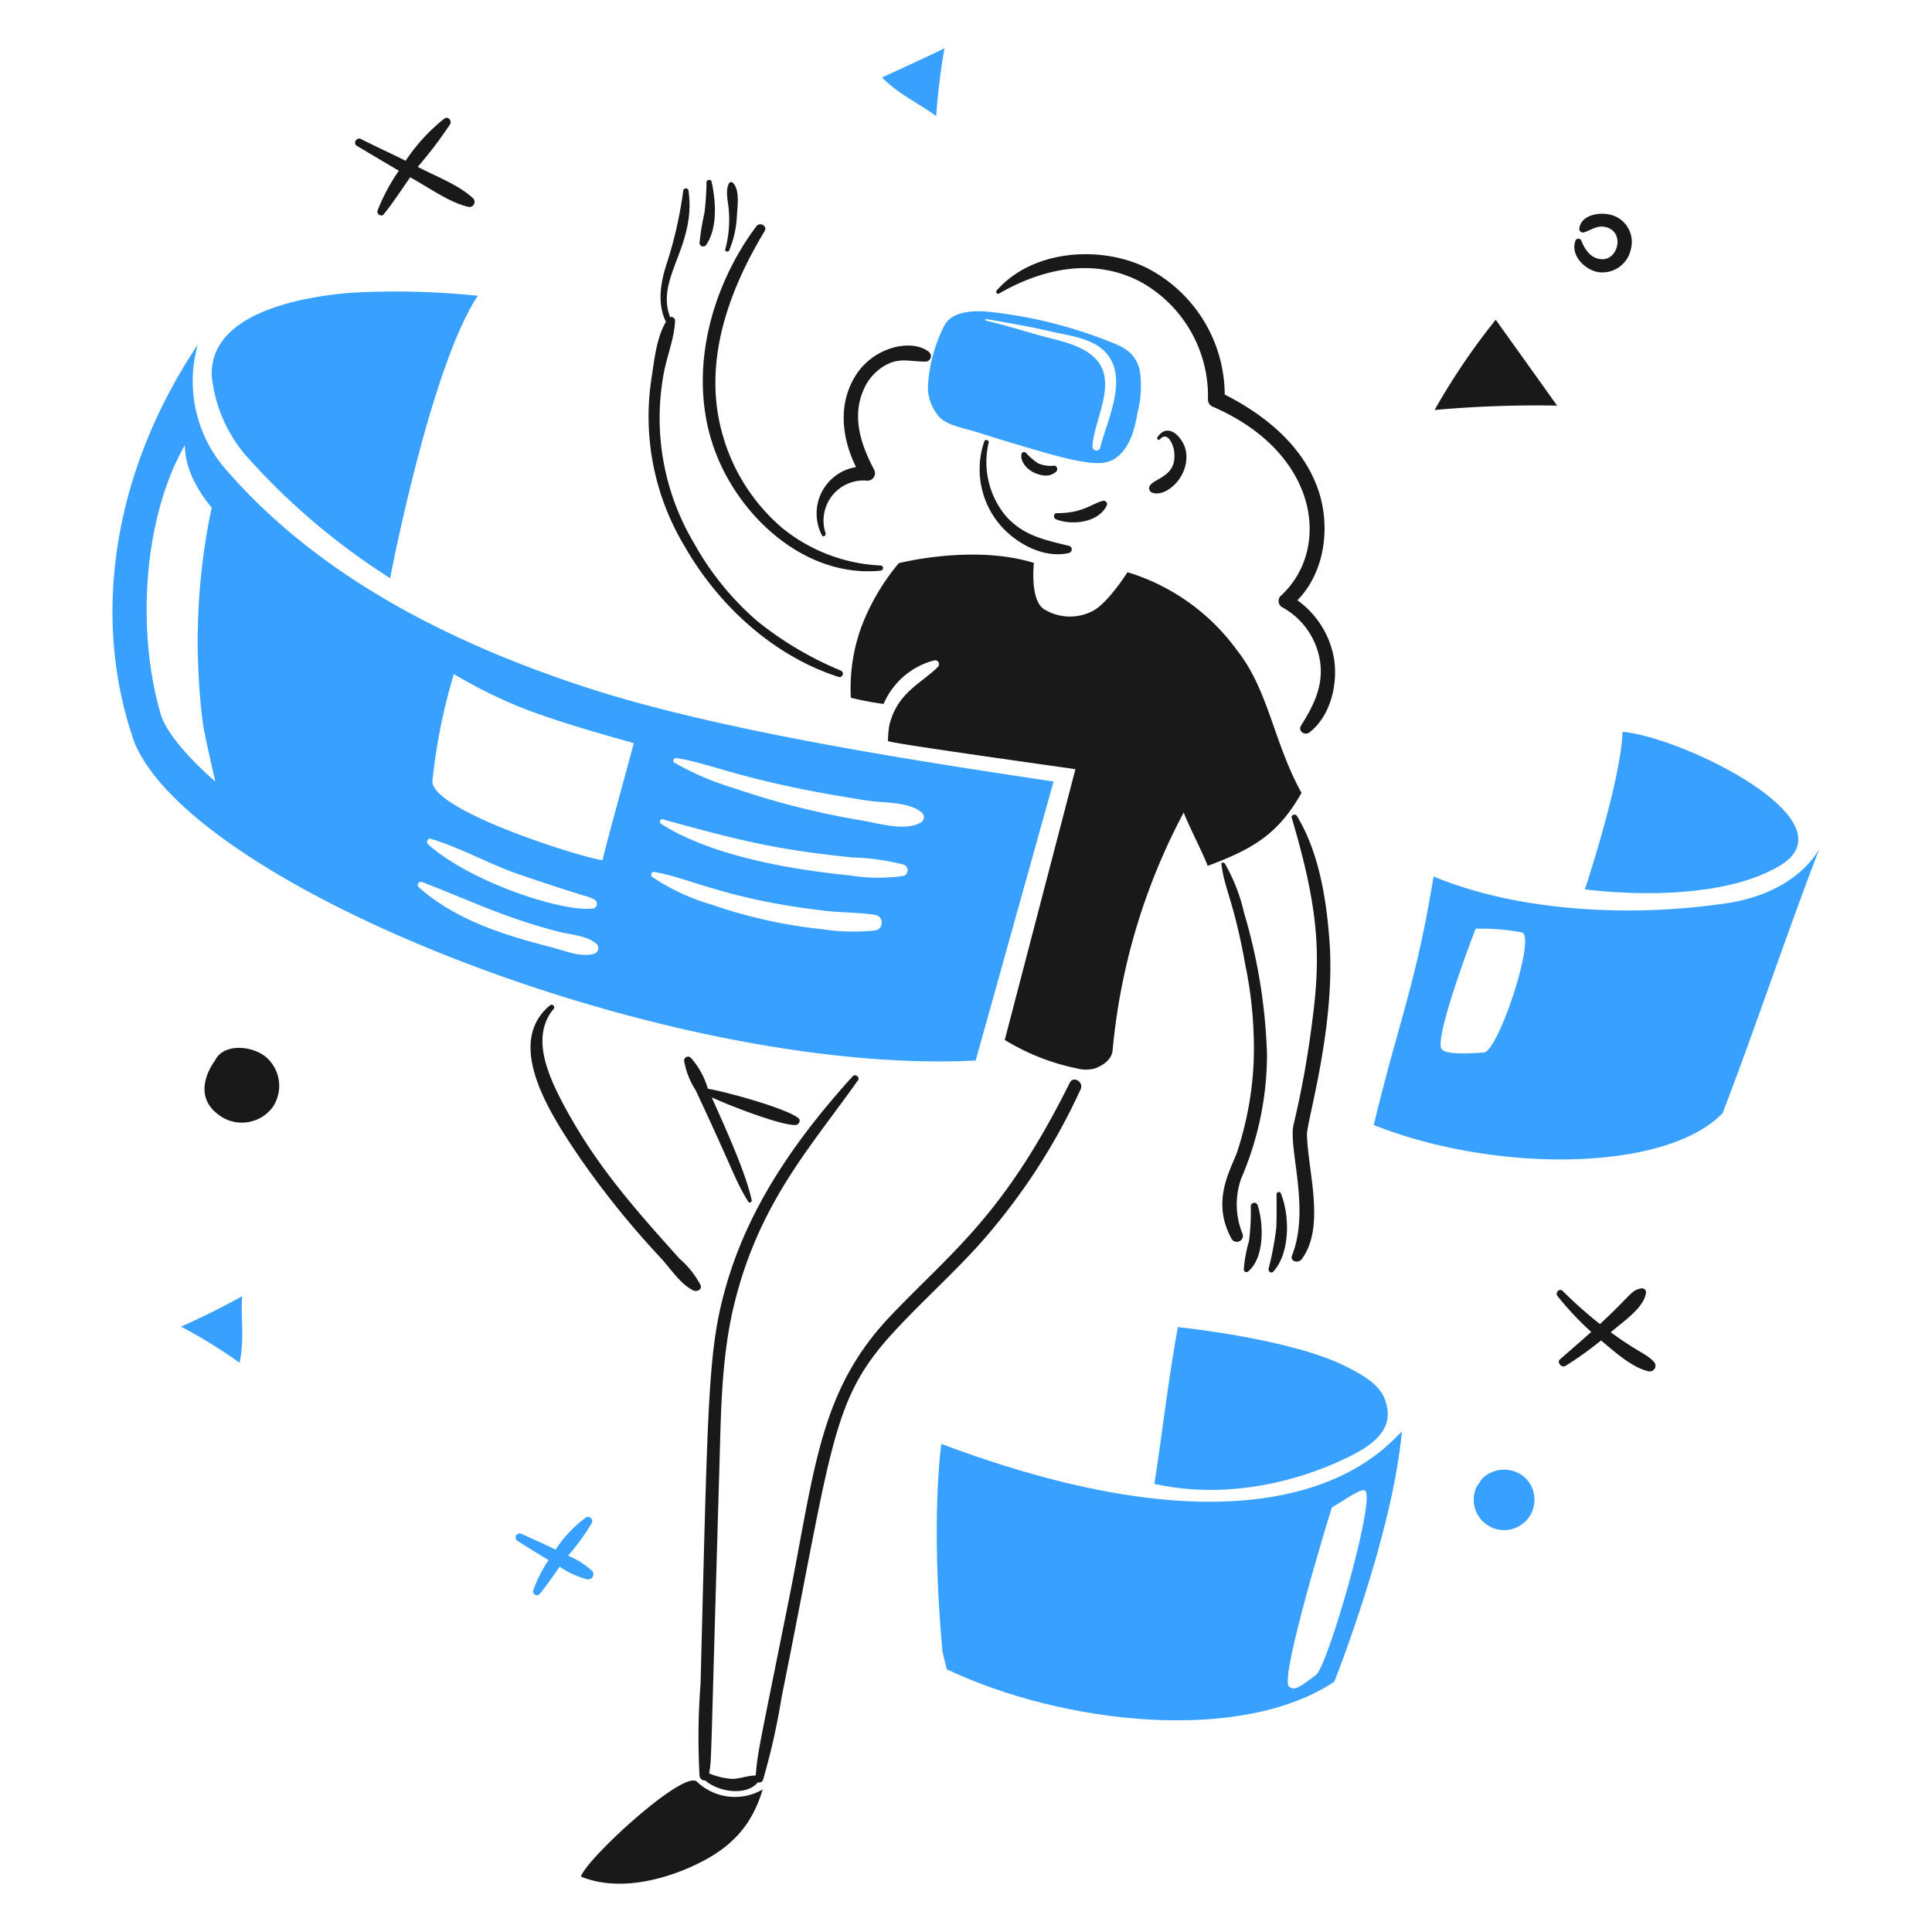 <svg viewBox="0 0 200 200" xmlns="http://www.w3.org/2000/svg"><path d="M167.966,75.756c-.186,5.2-3.9,16.308-3.9,16.308s12.971,1.842,20.151-2.428C192.041,84.991,174.132,76.29,167.966,75.756Z" fill="#38a1ff"></path><path d="M119.5,153.613c.72-4.511,1.468-11.023,2.428-16.228,0,0,11.718,1.174,17.429,4.084,1.442.72,3.363,1.761,3.951,3.256.747,1.868.48,3.656-2.349,5.365C138.927,151.317,129.8,155.881,119.5,153.613Z" fill="#38a1ff"></path><path d="M118,38.39c-.374-1.655-1.388-2.349-2.909-2.936a47.192,47.192,0,0,0-12.945-3.2c-1.468-.107-3.63-.027-4.4,1.468a15.977,15.977,0,0,0-1.682,6.139,4.644,4.644,0,0,0,1.281,3.416c.935.828,2.59,1.068,3.737,1.442.1.033,8.18,2.607,10.543,2.989,1.254.213,2.722.507,3.844-.267,1.521-1.068,2-3.043,2.3-4.778A10.951,10.951,0,0,0,118,38.39Zm-4.111,7.953a.409.409,0,0,1-.8-.106c.16-3.016,2.989-7.127-.187-9.555-1.468-1.148-3.763-1.522-5.525-2.029s-3.55-1.041-5.338-1.468c-.106-.026-.053-.16.027-.16,2.322.4,4.644.8,6.939,1.334,1.735.4,3.977.668,5.312,1.976C116.961,38.95,114.612,43.434,113.891,46.343Z" fill="#38a1ff"></path><path d="M101.881,45.73a8.884,8.884,0,0,0,1.441,8.354c1.6,2.055,4.7,3.817,7.367,3.149a.379.379,0,0,0,0-.72c-2.509-.614-4.724-1.041-6.539-3.07a8.733,8.733,0,0,1-1.815-7.58A.237.237,0,1,0,101.881,45.73Z" fill="#191919"></path><path d="M109.328,53.764c1.642.646,4.377.347,5.231-1.415a.348.348,0,0,0-.374-.507c-1.3.359-2.1,1.281-4.777,1.281C109.034,53.123,109.005,53.636,109.328,53.764Z" fill="#191919"></path><path d="M105.751,46.984c-.194.791.664,2.021,2.322,2.242a1.638,1.638,0,0,0,1.2-.347c.294-.187.187-.72-.187-.667a3.2,3.2,0,0,1-1.654-.267,6.784,6.784,0,0,1-1.228-1.068A.27.27,0,0,0,105.751,46.984Z" fill="#191919"></path><path d="M120.084,45.463c.827-.881,1.361.64,1.441,1.121.416,2.592-1.658,2.8-2.429,3.6a.5.5,0,0,0,.214.827c1.4.493,3.843-1.663,3.47-4.217-.187-1.361-1.842-3.256-2.963-1.521A.164.164,0,0,0,120.084,45.463Z" fill="#191919"></path><path d="M96.223,36.495c-1.605-1.49-5.923-.719-7.821,2.669-1.659,2.892-1.213,6.31.216,9.188a4.866,4.866,0,0,0-3.525,7.066c.053.214.453.054.374-.213a4.146,4.146,0,0,1,4.35-5.445.779.779,0,0,0,.667-1.148c-1.325-2.49-2.3-5.365-1.147-8.114a5.276,5.276,0,0,1,2.588-2.829c1.361-.64,2.483-.213,3.9-.24A.561.561,0,0,0,96.223,36.495Z" fill="#191919"></path><path d="M138.1,68.2a9.407,9.407,0,0,0-3.79-6.059c2.882-2.962,3.47-7.713,2.108-11.557-1.6-4.51-5.5-7.633-9.635-9.742a14.811,14.811,0,0,0-8.114-13.131c-4.8-2.349-11.8-1.842-15.48,2.348-.16.161.026.454.24.321,4.511-2.589,9.769-3.737,14.6-1.228a13.529,13.529,0,0,1,7.019,12.2.81.81,0,0,0,.427.721c11.089,4.753,12.383,14.8,7.1,19.618a.745.745,0,0,0,.16,1.174,7.681,7.681,0,0,1,3.95,5.845c.267,2.456-.747,4.4-2,6.406-.348.587.4,1.068.88.694C137.753,74.1,138.509,70.817,138.1,68.2Z" fill="#191919"></path><path d="M126.436,89.422c.318,2.665,1.279,3.755,2.509,10.623a42.143,42.143,0,0,1,.827,10.036,34.589,34.589,0,0,1-1.708,9.181c-.674,1.88-2.729,5.078-.56,9a.631.631,0,0,0,1.147-.481,8.039,8.039,0,0,1-.16-5.792,32.535,32.535,0,0,0,2.669-12.838,57.4,57.4,0,0,0-2.375-14.653,18.441,18.441,0,0,0-2-5.124C126.65,89.262,126.409,89.289,126.436,89.422Z" fill="#191919"></path><path d="M133.723,84.671c2.812,9.485,3.023,14.178,2.135,20.925a99.622,99.622,0,0,1-1.975,10.943c-.46,2.56,1.744,8.693-.133,13.426-.241.614.64.854.987.4,2.52-3.335.633-9.169.56-12.945,0-1.412,3-11.3,2.323-20.1-.321-4.3-1.095-9.154-3.39-12.891C134.043,84.217,133.616,84.378,133.723,84.671Z" fill="#191919"></path><path d="M132.148,123.612c0,1.148.027,2.3-.027,3.47a32.523,32.523,0,0,1-.8,4.271c-.053.267.267.507.481.294,1.762-1.9,1.735-5.846.774-8.141C132.468,123.292,132.148,123.426,132.148,123.612Z" fill="#191919"></path><path d="M129.479,124.867a23.617,23.617,0,0,1-.187,3.63,13.886,13.886,0,0,0-.534,2.936.274.274,0,0,0,.454.187c1.708-1.442,1.6-4.938.987-6.833A.366.366,0,0,0,129.479,124.867Z" fill="#191919"></path><path d="M91.178,58.541a17.41,17.41,0,0,1-10.222-3.9,19.7,19.7,0,0,1-6.166-9.688c-2.082-7.314.561-14.734,4.351-21.006.347-.56-.481-1.014-.855-.507-4.724,6.326-7.046,15.08-4.457,22.714,2.4,7.1,9.4,13.719,17.349,12.918A.268.268,0,0,0,91.178,58.541Z" fill="#191919"></path><path d="M87.068,69.431a35.17,35.17,0,0,1-8.728-5.178,29.818,29.818,0,0,1-6.486-8.007,25.321,25.321,0,0,1-3.2-17.269c.294-1.895,1.148-3.843,1.228-5.765a.384.384,0,0,0-.507-.374C67.8,28.8,72.118,25.511,71.267,19.706c-.027-.266-.481-.266-.534,0a42.612,42.612,0,0,1-1.628,7.314c-.694,2.055-1.13,4.32-.169,6.295-.987,1.681-1.192,3.927-1.486,5.8a26.039,26.039,0,0,0,3.417,17.429C74.336,62.625,80.048,67.91,86.8,70.071A.348.348,0,0,0,87.068,69.431Z" fill="#191919"></path><path d="M73.135,18.879a28.645,28.645,0,0,1-.213,3.176,24.833,24.833,0,0,0-.507,3.1.377.377,0,0,0,.694.187c1.2-1.761.987-4.564.56-6.512C73.616,18.505,73.139,18.586,73.135,18.879Z" fill="#191919"></path><path d="M75.484,25.925a10.512,10.512,0,0,0,.8-3.6c.053-.961.32-2.642-.4-3.39a.265.265,0,0,0-.427.054c-.427.827-.026,2.055,0,2.963a11.7,11.7,0,0,1-.373,3.843C74.977,26.005,75.378,26.166,75.484,25.925Z" fill="#191919"></path><path d="M56.934,104.075c-4.814,3.982.187,11.424,2.776,15.32a91.167,91.167,0,0,0,8.7,10.837c.988,1.068,2.055,2.749,3.39,3.363.347.16.907-.107.72-.561a9.39,9.39,0,0,0-2.188-2.749c-4.967-5.533-9.02-10.1-12.438-16.788-1.335-2.669-2.829-6.379-.587-9.048A.265.265,0,0,0,56.934,104.075Z" fill="#191919"></path><path d="M82.664,115.766c-1.128-.985-7.3-2.7-9.39-3.062a8.2,8.2,0,0,0-1.767-3.211.412.412,0,0,0-.694.294,8.182,8.182,0,0,0,1.2,3.069c4.071,8.675,3.972,9.119,5.418,11.5a.2.2,0,0,0,.374-.16c-.575-2.588-2.23-6.382-4.132-10.6,2.27,1.039,7.346,2.953,8.7,2.863C82.69,116.433,82.934,116,82.664,115.766Z" fill="#191919"></path><path d="M110.742,112.083c-6.792,13.659-12.03,17.314-18.389,23.967-7.437,7.719-7.929,15.6-10.57,28.933-3.189,15.944-3.346,16.266-3.551,18.819-.821-.013-1.691.37-2.508.345a7.6,7.6,0,0,1-2.312-.564c.276-1.9.091,1.061,1.058-31.652.16-5.391.187-10.863,1.361-16.174,2.5-10.958,7.865-16.706,13-23.941.214-.294-.294-.7-.56-.4-5.747,6.345-10.73,13.372-13.105,21.7-1.884,6.576-1.877,11.359-2.643,41.157a71.769,71.769,0,0,0-.106,9.582.56.56,0,0,0,.6.465c1.339,1.181,4.256,1.641,5.436.184a.422.422,0,0,0,.533-.249,69.8,69.8,0,0,0,1.921-8.541c5.411-26.778,5.082-30.895,11.958-38.194,3.389-3.63,7.1-6.833,10.222-10.7a64.032,64.032,0,0,0,8.781-14.065C112.21,112,111.116,111.335,110.742,112.083Z" fill="#191919"></path><path d="M72.148,184.44c-1.337-1.306-11.424,7.954-12.011,9.822,3.683,1.522,8.274.481,11.877-1.227s5.792-3.951,6.94-7.794A5.69,5.69,0,0,1,72.148,184.44Z" fill="#191919"></path><path d="M49.247,30.943c-4.837,7.768-8.861,28.906-8.861,28.906a70.152,70.152,0,0,1-14.92-12.678,15,15,0,0,1-3.55-8.327c-.16-6.62,9.769-8.168,14.493-8.541a82.35,82.35,0,0,1,13.078.32A1.8,1.8,0,0,0,49.247,30.943Z" fill="#38a1ff"></path><path d="M27.521,109.413c-1.488-1.209-4.374-1.4-5.231.32-.043.086-2.99,3.775.854,6.006a3.985,3.985,0,0,0,5.1-1.148A3.94,3.94,0,0,0,27.521,109.413Z" fill="#191919"></path><path d="M152.86,153.906a3.145,3.145,0,1,0,4.831-1.094,3.255,3.255,0,0,0-4.271.267Z" fill="#38a1ff"></path><path d="M48.981,20.534c-1.5-1.393-3.665-2.188-5.738-3.259a43.845,43.845,0,0,0,3.362-4.428c.187-.347-.214-.827-.587-.587a18.9,18.9,0,0,0-4.024,4.382c-1.533-.765-3.1-1.472-4.624-2.247-.458-.232-.881.454-.4.721,1.446.852,2.879,1.719,4.319,2.557a19.855,19.855,0,0,0-2.211,4.142c-.114.345.4.667.641.374.983-1.207,1.836-2.545,2.745-3.841,2.3,1.3,4.074,2.6,6.009,3.067A.532.532,0,0,0,48.981,20.534Z" fill="#191919"></path><path d="M61.285,162.608a8.436,8.436,0,0,0-2.483-1.564,22.074,22.074,0,0,0,2.456-3.374c.187-.347-.218-.809-.587-.588a12.67,12.67,0,0,0-3.155,3.334c-1.154-.574-2.347-1.089-3.518-1.625a.419.419,0,0,0-.427.72c1.069.678,2.127,1.34,3.217,1.988a14.536,14.536,0,0,0-1.589,3.137c-.115.371.4.691.641.4.761-.909,1.419-1.89,2.1-2.85a8.9,8.9,0,0,0,2.834,1.3A.531.531,0,0,0,61.285,162.608Z" fill="#38a1ff"></path><path d="M163.082,24.938c-.533,1.505.988,2.989,2.349,3.229a3.013,3.013,0,0,0,3.39-2.348,2.907,2.907,0,0,0-1.869-3.524c-1.2-.4-3.283-.133-3.469,1.388a.383.383,0,0,0,.48.374c.774-.24,1.334-.747,2.216-.561,2.063.452,1.356,3.442-.374,3.337-1.121-.054-1.735-.988-2.109-1.922A.325.325,0,0,0,163.082,24.938Z" fill="#191919"></path><path d="M154.835,33.1a69.549,69.549,0,0,0-6.326,9.342,118.073,118.073,0,0,1,12.678-.454C159.372,39.431,156.427,35.324,154.835,33.1Z" fill="#191919"></path><path d="M91.311,8.016c1.709,1.762,3.9,2.722,5.6,4A69.073,69.073,0,0,1,97.771,5C96.2,5.774,92.931,7.273,91.311,8.016Z" fill="#38a1ff"></path><path d="M24.8,141.068c.534-2.4.107-4.751.267-6.886-2.055,1.148-4.164,2.189-6.326,3.149A53.135,53.135,0,0,1,24.8,141.068Z" fill="#38a1ff"></path><path d="M171.2,140.961c-.834-.87-1.5-.894-4.453-3.044,1.357-1.181,3.466-2.542,3.652-4.135a.421.421,0,0,0-.533-.4c-1.025.171-1.035.738-4.241,3.684a43.866,43.866,0,0,1-3.846-3.417c-.348-.347-.833.164-.534.534a31.939,31.939,0,0,0,3.478,3.7c-1.066.953-2.152,1.89-3.238,2.84-.347.294.16.934.587.667a36.713,36.713,0,0,0,3.669-2.627c1.438,1.206,3.225,2.808,4.9,3.188A.59.59,0,0,0,171.2,140.961Z" fill="#191919"></path><path d="M178.723,93.506c-10.036,1.494-21.7.827-30.32-2.776-1.869,11.37-3.523,14.653-6.193,25.73,12.625,5.017,30.267,4.857,36.113-1.228,3.363-8.728,6.672-18.71,10.035-27.411C188.358,87.821,186.223,92.385,178.723,93.506ZM153.607,108.96c-1.494.08-3.71.24-4.324-.294-1.014-.908,3.47-12.518,3.47-12.518a21.769,21.769,0,0,1,4.778.374C159.079,96.842,155.1,108.853,153.607,108.96Z" fill="#38a1ff"></path><path d="M97.45,149.476s-1.148,7.553.107,21.459l.454,1.868c12.091,5.739,30.507,7.714,40.116,1.281,0,0,6.032-15.133,6.992-25.889C143.6,149.5,133.563,163.035,97.45,149.476Zm38.782,23.914c-1.522,1.121-2.189,1.735-2.8,1.2-1.014-.907,4.431-18.523,4.431-18.523,1.628-.987,3.2-2.135,3.5-1.708C142.291,155.641,137.433,172.51,136.232,173.39Z" fill="#38a1ff"></path><path d="M128.118,67.4a21.885,21.885,0,0,0-11.4-8.167s-2.082,3.31-3.684,4.057a5.089,5.089,0,0,1-5.017-.267c-1.415-1.014-.988-4.751-.988-4.751-6.3-1.948-13.986.027-13.986.027A22.9,22.9,0,0,0,89.2,64.813a18.535,18.535,0,0,0-1.121,7.42,34.367,34.367,0,0,0,3.39.641A7.857,7.857,0,0,1,96.7,68.363a.405.405,0,0,1,.4.668c-1.736,1.736-4.241,2.671-5.044,6.085a10.819,10.819,0,0,0-.134,1.6c.481.267,17.616,2.643,19.405,2.91l-7.314,28.025a23.064,23.064,0,0,0,7.393,2.936,3.808,3.808,0,0,0,1.815.053c.881-.267,1.842-.934,1.949-1.842a64.969,64.969,0,0,1,7.367-24.688c.4,1.121,2.081,4.4,2.482,5.525,4.884-1.815,7.339-3.39,9.715-7.554C131.854,76.878,131.339,71.519,128.118,67.4Z" fill="#191919"></path><path d="M60.618,71.139c-13.773-4.511-27.358-11.29-36.94-22.206a13.9,13.9,0,0,1-3.2-13.266c-9.342,14-10.85,29.227-6.513,41.317,6.539,15.187,55.65,34.4,87.038,32.8l8.061-28.879C94.7,78.746,74.39,75.65,60.618,71.139ZM16.631,73.915c-2.522-8.647-1.8-20.321,2.509-27.838-.026,3.389,2.776,6.459,2.776,6.459a67,67,0,0,0-.907,22.393c.16,1.148,1.281,5.979,1.281,5.979S17.486,76.851,16.631,73.915ZM44.6,86.833c3.1.934,6,2.589,9.048,3.657,8.056,2.736,6.987,2.163,7.9,2.642a.5.5,0,0,1-.106.907c-3.08.449-12.747-2.7-17.136-6.645C44.069,87.153,44.309,86.726,44.6,86.833ZM61.5,98.737c-1.361.4-3.042-.32-4.377-.667-5-1.289-9.923-2.809-13.8-6.246a.328.328,0,0,1,.32-.534c4.6,1.74,8.532,3.718,14.173,5.152,1.281.347,2.929.378,3.95,1.281A.615.615,0,0,1,61.5,98.737Zm.881-9.689c-2.058-.228-17.735-5.129-17.616-8.194a59.461,59.461,0,0,1,2.216-11.076,50.763,50.763,0,0,0,6.779,3.39c4.191,1.681,10.409,3.336,11.85,3.763C65.4,77.785,62.619,87.821,62.379,89.048ZM90.7,96.308a21.1,21.1,0,0,1-5.5-.106,51.181,51.181,0,0,1-11.556-2.563,22.141,22.141,0,0,1-6.086-2.829c-.294-.214-.134-.614.213-.534,3.512.571,7.545,2.884,17.857,4.03,1.681.187,3.416.134,5.071.427A.824.824,0,0,1,90.7,96.308Zm2.829-5.632a18.431,18.431,0,0,1-5.552-.053c-6.121-.612-14.341-2.015-19.537-5.338-.267-.16-.08-.587.213-.454,7.76,2.13,11.478,3.1,19.511,3.924a24.094,24.094,0,0,1,5.365.747A.615.615,0,0,1,93.527,90.676Zm1.788-5.524c-1.655.934-4.324.08-6.086-.214A82.618,82.618,0,0,1,76.018,81.6a29.6,29.6,0,0,1-6.192-2.643c-.267-.16-.08-.534.24-.48,4.009.668,6.88,2.416,19.724,4.4,1.735.267,4.271.08,5.658,1.254A.645.645,0,0,1,95.315,85.152Z" fill="#38a1ff"></path></svg>